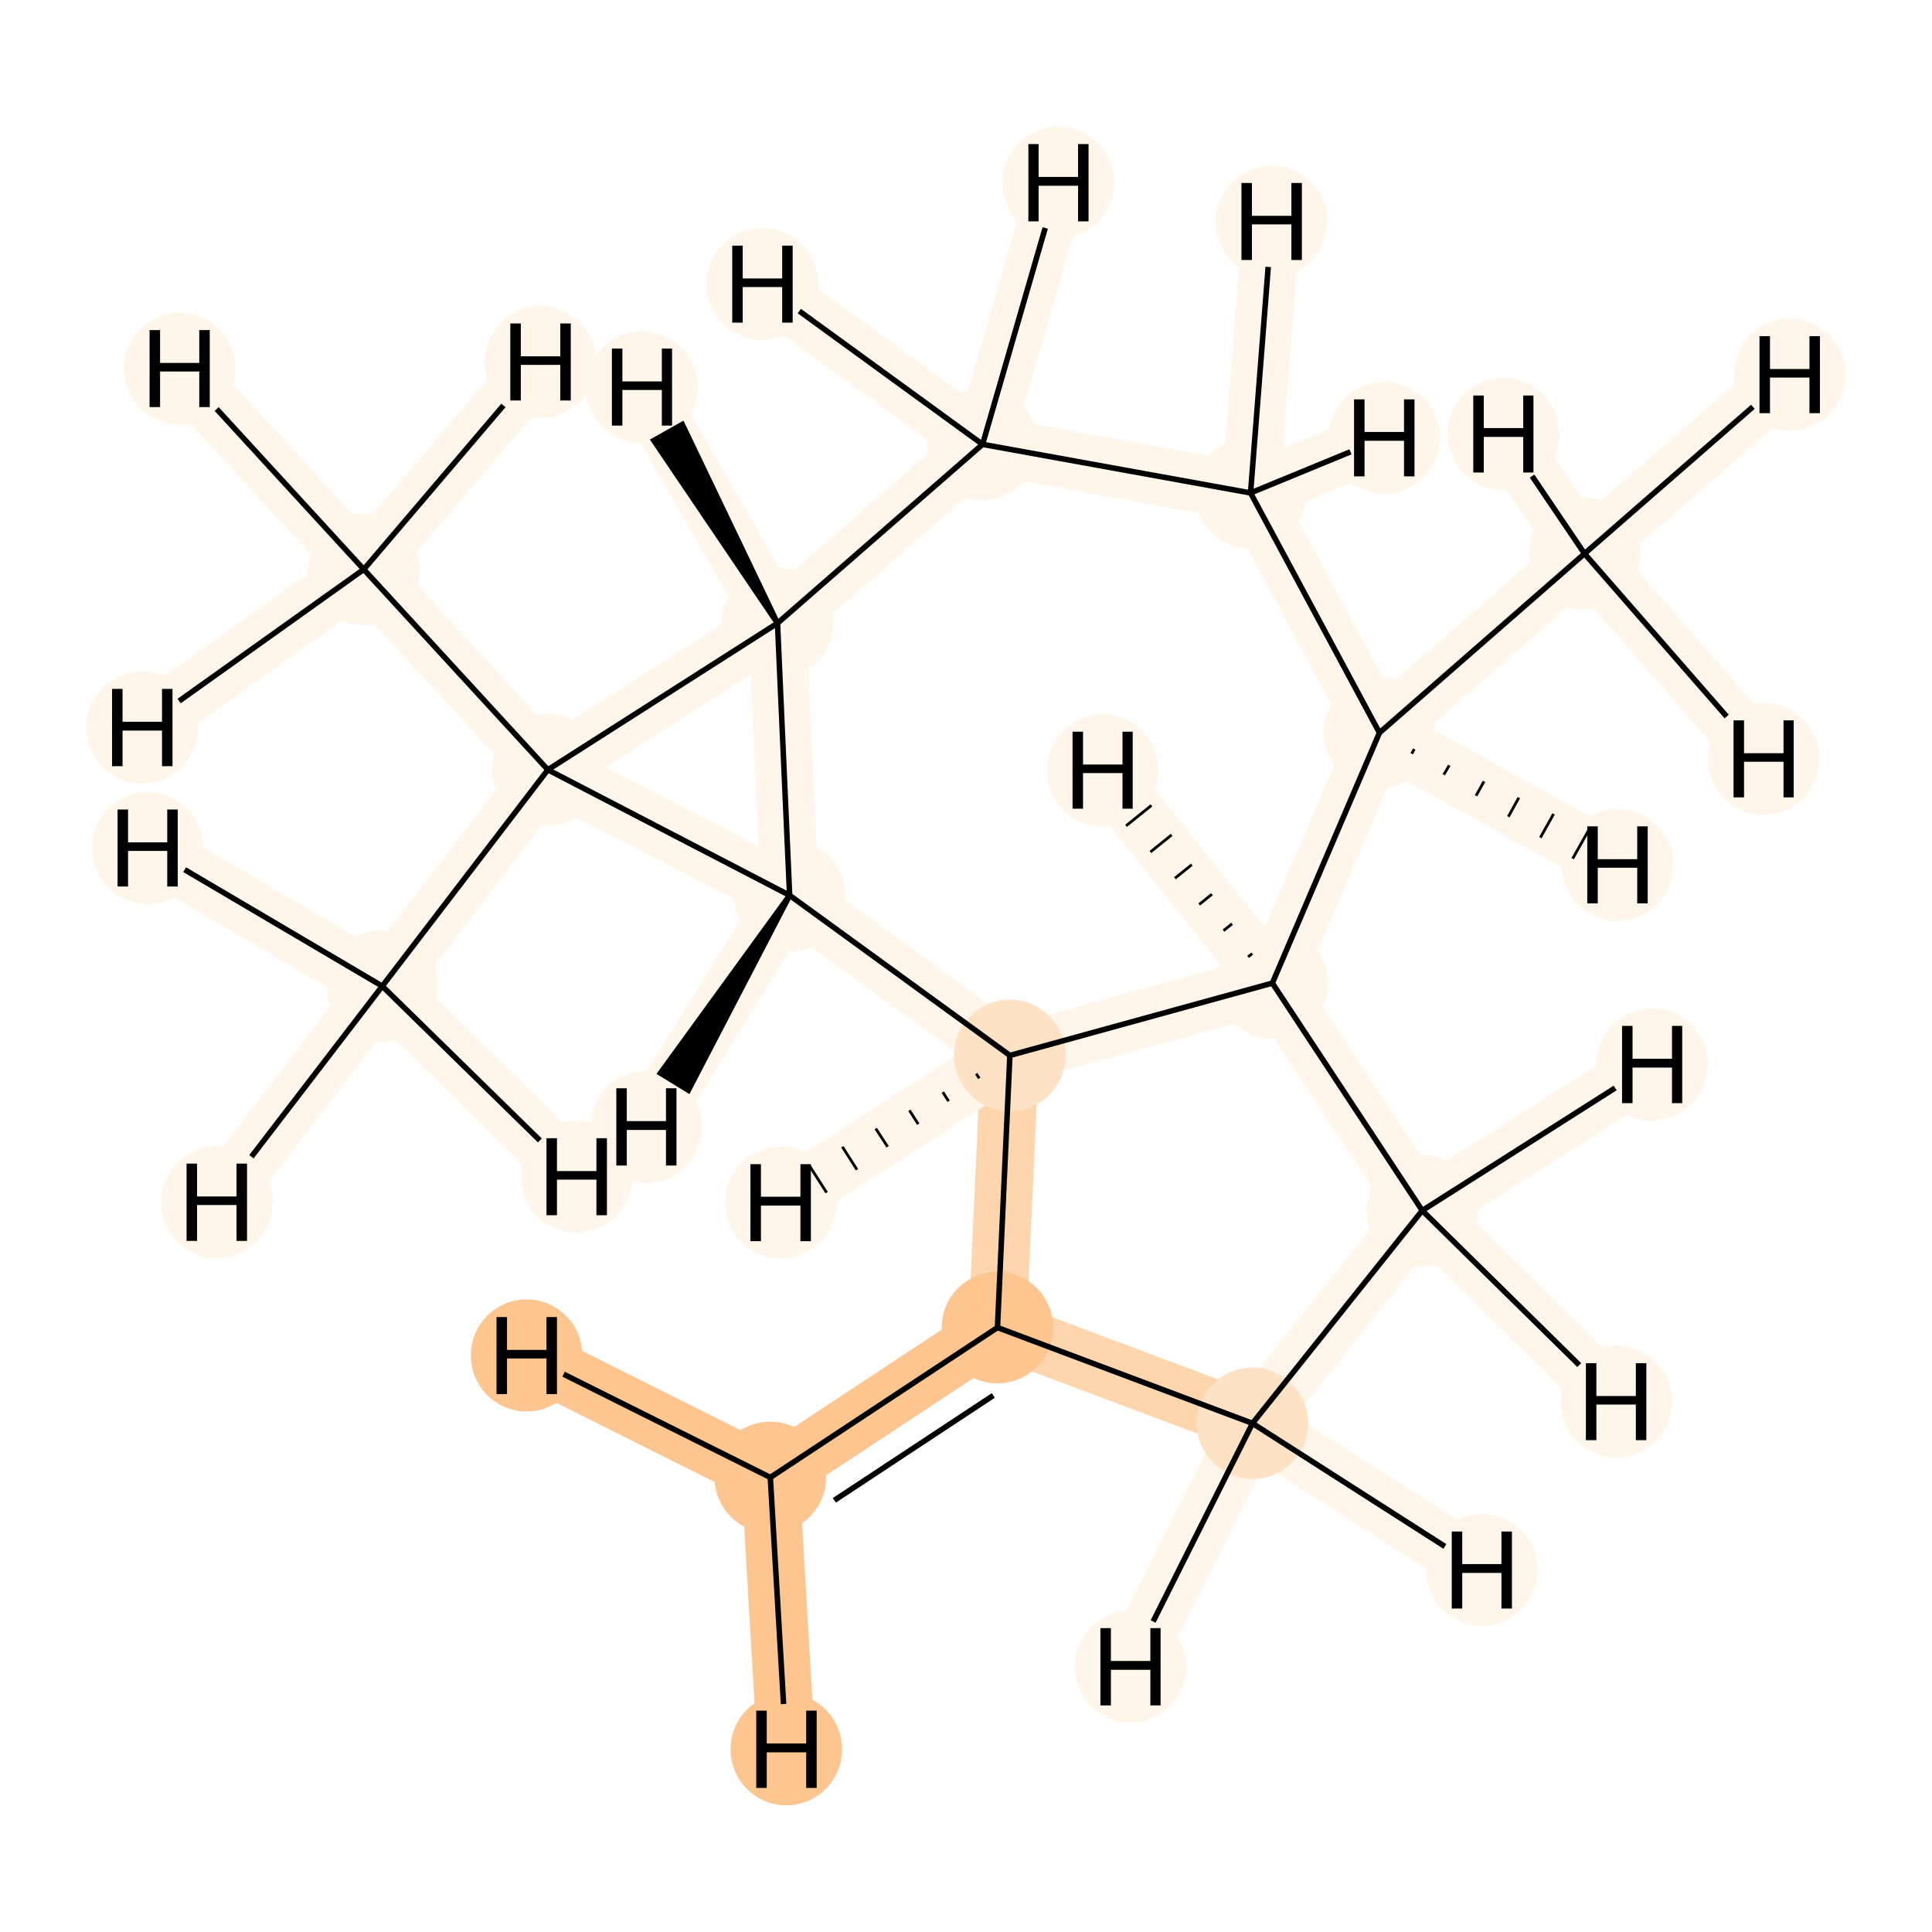 <?xml version='1.0' encoding='iso-8859-1'?>
<svg version='1.1' baseProfile='full'
              xmlns='http://www.w3.org/2000/svg'
                      xmlns:rdkit='http://www.rdkit.org/xml'
                      xmlns:xlink='http://www.w3.org/1999/xlink'
                  xml:space='preserve'
width='700px' height='700px' viewBox='0 0 700 700'>
<!-- END OF HEADER -->
<rect style='opacity:1.0;fill:#FFFFFF;stroke:none' width='700.0' height='700.0' x='0.0' y='0.0'> </rect>
<path d='M 574.1,200.6 L 499.8,265.5' style='fill:none;fill-rule:evenodd;stroke:#FFF5EB;stroke-width:21.0px;stroke-linecap:butt;stroke-linejoin:miter;stroke-opacity:1' />
<path d='M 574.1,200.6 L 648.5,135.7' style='fill:none;fill-rule:evenodd;stroke:#FFF5EB;stroke-width:21.0px;stroke-linecap:butt;stroke-linejoin:miter;stroke-opacity:1' />
<path d='M 574.1,200.6 L 544.7,157.2' style='fill:none;fill-rule:evenodd;stroke:#FFF5EB;stroke-width:21.0px;stroke-linecap:butt;stroke-linejoin:miter;stroke-opacity:1' />
<path d='M 574.1,200.6 L 639.0,275.0' style='fill:none;fill-rule:evenodd;stroke:#FFF5EB;stroke-width:21.0px;stroke-linecap:butt;stroke-linejoin:miter;stroke-opacity:1' />
<path d='M 499.8,265.5 L 453.1,178.6' style='fill:none;fill-rule:evenodd;stroke:#FFF5EB;stroke-width:21.0px;stroke-linecap:butt;stroke-linejoin:miter;stroke-opacity:1' />
<path d='M 499.8,265.5 L 461.0,356.2' style='fill:none;fill-rule:evenodd;stroke:#FFF5EB;stroke-width:21.0px;stroke-linecap:butt;stroke-linejoin:miter;stroke-opacity:1' />
<path d='M 499.8,265.5 L 586.1,313.4' style='fill:none;fill-rule:evenodd;stroke:#FFF5EB;stroke-width:21.0px;stroke-linecap:butt;stroke-linejoin:miter;stroke-opacity:1' />
<path d='M 453.1,178.6 L 356.0,161.0' style='fill:none;fill-rule:evenodd;stroke:#FFF5EB;stroke-width:21.0px;stroke-linecap:butt;stroke-linejoin:miter;stroke-opacity:1' />
<path d='M 453.1,178.6 L 460.7,80.3' style='fill:none;fill-rule:evenodd;stroke:#FFF5EB;stroke-width:21.0px;stroke-linecap:butt;stroke-linejoin:miter;stroke-opacity:1' />
<path d='M 453.1,178.6 L 501.6,158.6' style='fill:none;fill-rule:evenodd;stroke:#FFF5EB;stroke-width:21.0px;stroke-linecap:butt;stroke-linejoin:miter;stroke-opacity:1' />
<path d='M 356.0,161.0 L 281.7,225.8' style='fill:none;fill-rule:evenodd;stroke:#FFF5EB;stroke-width:21.0px;stroke-linecap:butt;stroke-linejoin:miter;stroke-opacity:1' />
<path d='M 356.0,161.0 L 276.2,102.9' style='fill:none;fill-rule:evenodd;stroke:#FFF5EB;stroke-width:21.0px;stroke-linecap:butt;stroke-linejoin:miter;stroke-opacity:1' />
<path d='M 356.0,161.0 L 383.5,66.2' style='fill:none;fill-rule:evenodd;stroke:#FFF5EB;stroke-width:21.0px;stroke-linecap:butt;stroke-linejoin:miter;stroke-opacity:1' />
<path d='M 281.7,225.8 L 286.1,324.4' style='fill:none;fill-rule:evenodd;stroke:#FFF5EB;stroke-width:21.0px;stroke-linecap:butt;stroke-linejoin:miter;stroke-opacity:1' />
<path d='M 281.7,225.8 L 198.5,278.9' style='fill:none;fill-rule:evenodd;stroke:#FFF5EB;stroke-width:21.0px;stroke-linecap:butt;stroke-linejoin:miter;stroke-opacity:1' />
<path d='M 281.7,225.8 L 232.6,140.3' style='fill:none;fill-rule:evenodd;stroke:#FFF5EB;stroke-width:21.0px;stroke-linecap:butt;stroke-linejoin:miter;stroke-opacity:1' />
<path d='M 286.1,324.4 L 365.9,382.4' style='fill:none;fill-rule:evenodd;stroke:#FFF5EB;stroke-width:21.0px;stroke-linecap:butt;stroke-linejoin:miter;stroke-opacity:1' />
<path d='M 286.1,324.4 L 198.5,278.9' style='fill:none;fill-rule:evenodd;stroke:#FFF5EB;stroke-width:21.0px;stroke-linecap:butt;stroke-linejoin:miter;stroke-opacity:1' />
<path d='M 286.1,324.4 L 234.2,408.3' style='fill:none;fill-rule:evenodd;stroke:#FFF5EB;stroke-width:21.0px;stroke-linecap:butt;stroke-linejoin:miter;stroke-opacity:1' />
<path d='M 365.9,382.4 L 461.0,356.2' style='fill:none;fill-rule:evenodd;stroke:#FFF5EB;stroke-width:21.0px;stroke-linecap:butt;stroke-linejoin:miter;stroke-opacity:1' />
<path d='M 365.9,382.4 L 361.4,481.0' style='fill:none;fill-rule:evenodd;stroke:#FDD6AE;stroke-width:21.0px;stroke-linecap:butt;stroke-linejoin:miter;stroke-opacity:1' />
<path d='M 365.9,382.4 L 282.9,435.7' style='fill:none;fill-rule:evenodd;stroke:#FFF5EB;stroke-width:21.0px;stroke-linecap:butt;stroke-linejoin:miter;stroke-opacity:1' />
<path d='M 461.0,356.2 L 515.3,438.6' style='fill:none;fill-rule:evenodd;stroke:#FFF5EB;stroke-width:21.0px;stroke-linecap:butt;stroke-linejoin:miter;stroke-opacity:1' />
<path d='M 461.0,356.2 L 399.5,279.1' style='fill:none;fill-rule:evenodd;stroke:#FFF5EB;stroke-width:21.0px;stroke-linecap:butt;stroke-linejoin:miter;stroke-opacity:1' />
<path d='M 515.3,438.6 L 453.8,515.7' style='fill:none;fill-rule:evenodd;stroke:#FFF5EB;stroke-width:21.0px;stroke-linecap:butt;stroke-linejoin:miter;stroke-opacity:1' />
<path d='M 515.3,438.6 L 598.6,385.7' style='fill:none;fill-rule:evenodd;stroke:#FFF5EB;stroke-width:21.0px;stroke-linecap:butt;stroke-linejoin:miter;stroke-opacity:1' />
<path d='M 515.3,438.6 L 585.6,507.8' style='fill:none;fill-rule:evenodd;stroke:#FFF5EB;stroke-width:21.0px;stroke-linecap:butt;stroke-linejoin:miter;stroke-opacity:1' />
<path d='M 453.8,515.7 L 361.4,481.0' style='fill:none;fill-rule:evenodd;stroke:#FDD6AE;stroke-width:21.0px;stroke-linecap:butt;stroke-linejoin:miter;stroke-opacity:1' />
<path d='M 453.8,515.7 L 536.9,568.8' style='fill:none;fill-rule:evenodd;stroke:#FFF5EB;stroke-width:21.0px;stroke-linecap:butt;stroke-linejoin:miter;stroke-opacity:1' />
<path d='M 453.8,515.7 L 409.6,603.9' style='fill:none;fill-rule:evenodd;stroke:#FFF5EB;stroke-width:21.0px;stroke-linecap:butt;stroke-linejoin:miter;stroke-opacity:1' />
<path d='M 361.4,481.0 L 279.1,535.3' style='fill:none;fill-rule:evenodd;stroke:#FDC590;stroke-width:21.0px;stroke-linecap:butt;stroke-linejoin:miter;stroke-opacity:1' />
<path d='M 279.1,535.3 L 284.9,633.8' style='fill:none;fill-rule:evenodd;stroke:#FDC590;stroke-width:21.0px;stroke-linecap:butt;stroke-linejoin:miter;stroke-opacity:1' />
<path d='M 279.1,535.3 L 190.8,491.1' style='fill:none;fill-rule:evenodd;stroke:#FDC590;stroke-width:21.0px;stroke-linecap:butt;stroke-linejoin:miter;stroke-opacity:1' />
<path d='M 198.5,278.9 L 138.5,357.3' style='fill:none;fill-rule:evenodd;stroke:#FFF5EB;stroke-width:21.0px;stroke-linecap:butt;stroke-linejoin:miter;stroke-opacity:1' />
<path d='M 198.5,278.9 L 131.8,206.3' style='fill:none;fill-rule:evenodd;stroke:#FFF5EB;stroke-width:21.0px;stroke-linecap:butt;stroke-linejoin:miter;stroke-opacity:1' />
<path d='M 138.5,357.3 L 78.6,435.6' style='fill:none;fill-rule:evenodd;stroke:#FFF5EB;stroke-width:21.0px;stroke-linecap:butt;stroke-linejoin:miter;stroke-opacity:1' />
<path d='M 138.5,357.3 L 53.5,307.3' style='fill:none;fill-rule:evenodd;stroke:#FFF5EB;stroke-width:21.0px;stroke-linecap:butt;stroke-linejoin:miter;stroke-opacity:1' />
<path d='M 138.5,357.3 L 209.0,426.3' style='fill:none;fill-rule:evenodd;stroke:#FFF5EB;stroke-width:21.0px;stroke-linecap:butt;stroke-linejoin:miter;stroke-opacity:1' />
<path d='M 131.8,206.3 L 65.1,133.6' style='fill:none;fill-rule:evenodd;stroke:#FFF5EB;stroke-width:21.0px;stroke-linecap:butt;stroke-linejoin:miter;stroke-opacity:1' />
<path d='M 131.8,206.3 L 51.5,263.6' style='fill:none;fill-rule:evenodd;stroke:#FFF5EB;stroke-width:21.0px;stroke-linecap:butt;stroke-linejoin:miter;stroke-opacity:1' />
<path d='M 131.8,206.3 L 195.8,131.2' style='fill:none;fill-rule:evenodd;stroke:#FFF5EB;stroke-width:21.0px;stroke-linecap:butt;stroke-linejoin:miter;stroke-opacity:1' />
<ellipse cx='574.1' cy='200.6' rx='19.7' ry='19.7'  style='fill:#FFF5EB;fill-rule:evenodd;stroke:#FFF5EB;stroke-width:1.0px;stroke-linecap:butt;stroke-linejoin:miter;stroke-opacity:1' />
<ellipse cx='499.8' cy='265.5' rx='19.7' ry='19.7'  style='fill:#FFF5EB;fill-rule:evenodd;stroke:#FFF5EB;stroke-width:1.0px;stroke-linecap:butt;stroke-linejoin:miter;stroke-opacity:1' />
<ellipse cx='453.1' cy='178.6' rx='19.7' ry='19.7'  style='fill:#FFF5EB;fill-rule:evenodd;stroke:#FFF5EB;stroke-width:1.0px;stroke-linecap:butt;stroke-linejoin:miter;stroke-opacity:1' />
<ellipse cx='356.0' cy='161.0' rx='19.7' ry='19.7'  style='fill:#FFF5EB;fill-rule:evenodd;stroke:#FFF5EB;stroke-width:1.0px;stroke-linecap:butt;stroke-linejoin:miter;stroke-opacity:1' />
<ellipse cx='281.7' cy='225.8' rx='19.7' ry='19.7'  style='fill:#FFF5EB;fill-rule:evenodd;stroke:#FFF5EB;stroke-width:1.0px;stroke-linecap:butt;stroke-linejoin:miter;stroke-opacity:1' />
<ellipse cx='286.1' cy='324.4' rx='19.7' ry='19.7'  style='fill:#FFF5EB;fill-rule:evenodd;stroke:#FFF5EB;stroke-width:1.0px;stroke-linecap:butt;stroke-linejoin:miter;stroke-opacity:1' />
<ellipse cx='365.9' cy='382.4' rx='19.7' ry='19.7'  style='fill:#FDE2C6;fill-rule:evenodd;stroke:#FDE2C6;stroke-width:1.0px;stroke-linecap:butt;stroke-linejoin:miter;stroke-opacity:1' />
<ellipse cx='461.0' cy='356.2' rx='19.7' ry='19.7'  style='fill:#FFF5EB;fill-rule:evenodd;stroke:#FFF5EB;stroke-width:1.0px;stroke-linecap:butt;stroke-linejoin:miter;stroke-opacity:1' />
<ellipse cx='515.3' cy='438.6' rx='19.7' ry='19.7'  style='fill:#FFF5EB;fill-rule:evenodd;stroke:#FFF5EB;stroke-width:1.0px;stroke-linecap:butt;stroke-linejoin:miter;stroke-opacity:1' />
<ellipse cx='453.8' cy='515.7' rx='19.7' ry='19.7'  style='fill:#FDE2C6;fill-rule:evenodd;stroke:#FDE2C6;stroke-width:1.0px;stroke-linecap:butt;stroke-linejoin:miter;stroke-opacity:1' />
<ellipse cx='361.4' cy='481.0' rx='19.7' ry='19.7'  style='fill:#FDC590;fill-rule:evenodd;stroke:#FDC590;stroke-width:1.0px;stroke-linecap:butt;stroke-linejoin:miter;stroke-opacity:1' />
<ellipse cx='279.1' cy='535.3' rx='19.7' ry='19.7'  style='fill:#FDC590;fill-rule:evenodd;stroke:#FDC590;stroke-width:1.0px;stroke-linecap:butt;stroke-linejoin:miter;stroke-opacity:1' />
<ellipse cx='198.5' cy='278.9' rx='19.7' ry='19.7'  style='fill:#FFF5EB;fill-rule:evenodd;stroke:#FFF5EB;stroke-width:1.0px;stroke-linecap:butt;stroke-linejoin:miter;stroke-opacity:1' />
<ellipse cx='138.5' cy='357.3' rx='19.7' ry='19.7'  style='fill:#FFF5EB;fill-rule:evenodd;stroke:#FFF5EB;stroke-width:1.0px;stroke-linecap:butt;stroke-linejoin:miter;stroke-opacity:1' />
<ellipse cx='131.8' cy='206.3' rx='19.7' ry='19.7'  style='fill:#FFF5EB;fill-rule:evenodd;stroke:#FFF5EB;stroke-width:1.0px;stroke-linecap:butt;stroke-linejoin:miter;stroke-opacity:1' />
<ellipse cx='648.5' cy='135.7' rx='19.7' ry='19.8'  style='fill:#FFF5EB;fill-rule:evenodd;stroke:#FFF5EB;stroke-width:1.0px;stroke-linecap:butt;stroke-linejoin:miter;stroke-opacity:1' />
<ellipse cx='544.7' cy='157.2' rx='19.7' ry='19.8'  style='fill:#FFF5EB;fill-rule:evenodd;stroke:#FFF5EB;stroke-width:1.0px;stroke-linecap:butt;stroke-linejoin:miter;stroke-opacity:1' />
<ellipse cx='639.0' cy='275.0' rx='19.7' ry='19.8'  style='fill:#FFF5EB;fill-rule:evenodd;stroke:#FFF5EB;stroke-width:1.0px;stroke-linecap:butt;stroke-linejoin:miter;stroke-opacity:1' />
<ellipse cx='586.1' cy='313.4' rx='19.7' ry='19.8'  style='fill:#FFF5EB;fill-rule:evenodd;stroke:#FFF5EB;stroke-width:1.0px;stroke-linecap:butt;stroke-linejoin:miter;stroke-opacity:1' />
<ellipse cx='460.7' cy='80.3' rx='19.7' ry='19.8'  style='fill:#FFF5EB;fill-rule:evenodd;stroke:#FFF5EB;stroke-width:1.0px;stroke-linecap:butt;stroke-linejoin:miter;stroke-opacity:1' />
<ellipse cx='501.6' cy='158.6' rx='19.7' ry='19.8'  style='fill:#FFF5EB;fill-rule:evenodd;stroke:#FFF5EB;stroke-width:1.0px;stroke-linecap:butt;stroke-linejoin:miter;stroke-opacity:1' />
<ellipse cx='276.2' cy='102.9' rx='19.7' ry='19.8'  style='fill:#FFF5EB;fill-rule:evenodd;stroke:#FFF5EB;stroke-width:1.0px;stroke-linecap:butt;stroke-linejoin:miter;stroke-opacity:1' />
<ellipse cx='383.5' cy='66.2' rx='19.7' ry='19.8'  style='fill:#FFF5EB;fill-rule:evenodd;stroke:#FFF5EB;stroke-width:1.0px;stroke-linecap:butt;stroke-linejoin:miter;stroke-opacity:1' />
<ellipse cx='232.6' cy='140.3' rx='19.7' ry='19.8'  style='fill:#FFF5EB;fill-rule:evenodd;stroke:#FFF5EB;stroke-width:1.0px;stroke-linecap:butt;stroke-linejoin:miter;stroke-opacity:1' />
<ellipse cx='234.2' cy='408.3' rx='19.7' ry='19.8'  style='fill:#FFF5EB;fill-rule:evenodd;stroke:#FFF5EB;stroke-width:1.0px;stroke-linecap:butt;stroke-linejoin:miter;stroke-opacity:1' />
<ellipse cx='282.9' cy='435.7' rx='19.7' ry='19.8'  style='fill:#FFF5EB;fill-rule:evenodd;stroke:#FFF5EB;stroke-width:1.0px;stroke-linecap:butt;stroke-linejoin:miter;stroke-opacity:1' />
<ellipse cx='399.5' cy='279.1' rx='19.7' ry='19.8'  style='fill:#FFF5EB;fill-rule:evenodd;stroke:#FFF5EB;stroke-width:1.0px;stroke-linecap:butt;stroke-linejoin:miter;stroke-opacity:1' />
<ellipse cx='598.6' cy='385.7' rx='19.7' ry='19.8'  style='fill:#FFF5EB;fill-rule:evenodd;stroke:#FFF5EB;stroke-width:1.0px;stroke-linecap:butt;stroke-linejoin:miter;stroke-opacity:1' />
<ellipse cx='585.6' cy='507.8' rx='19.7' ry='19.8'  style='fill:#FFF5EB;fill-rule:evenodd;stroke:#FFF5EB;stroke-width:1.0px;stroke-linecap:butt;stroke-linejoin:miter;stroke-opacity:1' />
<ellipse cx='536.9' cy='568.8' rx='19.7' ry='19.8'  style='fill:#FFF5EB;fill-rule:evenodd;stroke:#FFF5EB;stroke-width:1.0px;stroke-linecap:butt;stroke-linejoin:miter;stroke-opacity:1' />
<ellipse cx='409.6' cy='603.9' rx='19.7' ry='19.8'  style='fill:#FFF5EB;fill-rule:evenodd;stroke:#FFF5EB;stroke-width:1.0px;stroke-linecap:butt;stroke-linejoin:miter;stroke-opacity:1' />
<ellipse cx='284.9' cy='633.8' rx='19.7' ry='19.8'  style='fill:#FDC590;fill-rule:evenodd;stroke:#FDC590;stroke-width:1.0px;stroke-linecap:butt;stroke-linejoin:miter;stroke-opacity:1' />
<ellipse cx='190.8' cy='491.1' rx='19.7' ry='19.8'  style='fill:#FDC590;fill-rule:evenodd;stroke:#FDC590;stroke-width:1.0px;stroke-linecap:butt;stroke-linejoin:miter;stroke-opacity:1' />
<ellipse cx='78.6' cy='435.6' rx='19.7' ry='19.8'  style='fill:#FFF5EB;fill-rule:evenodd;stroke:#FFF5EB;stroke-width:1.0px;stroke-linecap:butt;stroke-linejoin:miter;stroke-opacity:1' />
<ellipse cx='53.5' cy='307.3' rx='19.7' ry='19.8'  style='fill:#FFF5EB;fill-rule:evenodd;stroke:#FFF5EB;stroke-width:1.0px;stroke-linecap:butt;stroke-linejoin:miter;stroke-opacity:1' />
<ellipse cx='209.0' cy='426.3' rx='19.7' ry='19.8'  style='fill:#FFF5EB;fill-rule:evenodd;stroke:#FFF5EB;stroke-width:1.0px;stroke-linecap:butt;stroke-linejoin:miter;stroke-opacity:1' />
<ellipse cx='65.1' cy='133.6' rx='19.7' ry='19.8'  style='fill:#FFF5EB;fill-rule:evenodd;stroke:#FFF5EB;stroke-width:1.0px;stroke-linecap:butt;stroke-linejoin:miter;stroke-opacity:1' />
<ellipse cx='51.5' cy='263.6' rx='19.7' ry='19.8'  style='fill:#FFF5EB;fill-rule:evenodd;stroke:#FFF5EB;stroke-width:1.0px;stroke-linecap:butt;stroke-linejoin:miter;stroke-opacity:1' />
<ellipse cx='195.8' cy='131.2' rx='19.7' ry='19.8'  style='fill:#FFF5EB;fill-rule:evenodd;stroke:#FFF5EB;stroke-width:1.0px;stroke-linecap:butt;stroke-linejoin:miter;stroke-opacity:1' />
<path class='bond-0 atom-0 atom-1' d='M 574.1,200.6 L 499.8,265.5' style='fill:none;fill-rule:evenodd;stroke:#000000;stroke-width:2.0px;stroke-linecap:butt;stroke-linejoin:miter;stroke-opacity:1' />
<path class='bond-17 atom-0 atom-15' d='M 574.1,200.6 L 635.1,147.4' style='fill:none;fill-rule:evenodd;stroke:#000000;stroke-width:2.0px;stroke-linecap:butt;stroke-linejoin:miter;stroke-opacity:1' />
<path class='bond-18 atom-0 atom-16' d='M 574.1,200.6 L 555.1,172.5' style='fill:none;fill-rule:evenodd;stroke:#000000;stroke-width:2.0px;stroke-linecap:butt;stroke-linejoin:miter;stroke-opacity:1' />
<path class='bond-19 atom-0 atom-17' d='M 574.1,200.6 L 625.6,259.6' style='fill:none;fill-rule:evenodd;stroke:#000000;stroke-width:2.0px;stroke-linecap:butt;stroke-linejoin:miter;stroke-opacity:1' />
<path class='bond-1 atom-1 atom-2' d='M 499.8,265.5 L 453.1,178.6' style='fill:none;fill-rule:evenodd;stroke:#000000;stroke-width:2.0px;stroke-linecap:butt;stroke-linejoin:miter;stroke-opacity:1' />
<path class='bond-14 atom-7 atom-1' d='M 461.0,356.2 L 499.8,265.5' style='fill:none;fill-rule:evenodd;stroke:#000000;stroke-width:2.0px;stroke-linecap:butt;stroke-linejoin:miter;stroke-opacity:1' />
<path class='bond-20 atom-1 atom-18' d='M 511.5,273.1 L 512.4,271.4' style='fill:none;fill-rule:evenodd;stroke:#000000;stroke-width:1.0px;stroke-linecap:butt;stroke-linejoin:miter;stroke-opacity:1' />
<path class='bond-20 atom-1 atom-18' d='M 523.1,280.7 L 525.1,277.3' style='fill:none;fill-rule:evenodd;stroke:#000000;stroke-width:1.0px;stroke-linecap:butt;stroke-linejoin:miter;stroke-opacity:1' />
<path class='bond-20 atom-1 atom-18' d='M 534.8,288.3 L 537.7,283.1' style='fill:none;fill-rule:evenodd;stroke:#000000;stroke-width:1.0px;stroke-linecap:butt;stroke-linejoin:miter;stroke-opacity:1' />
<path class='bond-20 atom-1 atom-18' d='M 546.5,295.9 L 550.3,289.0' style='fill:none;fill-rule:evenodd;stroke:#000000;stroke-width:1.0px;stroke-linecap:butt;stroke-linejoin:miter;stroke-opacity:1' />
<path class='bond-20 atom-1 atom-18' d='M 558.1,303.5 L 562.9,294.9' style='fill:none;fill-rule:evenodd;stroke:#000000;stroke-width:1.0px;stroke-linecap:butt;stroke-linejoin:miter;stroke-opacity:1' />
<path class='bond-20 atom-1 atom-18' d='M 569.8,311.1 L 575.6,300.8' style='fill:none;fill-rule:evenodd;stroke:#000000;stroke-width:1.0px;stroke-linecap:butt;stroke-linejoin:miter;stroke-opacity:1' />
<path class='bond-2 atom-2 atom-3' d='M 453.1,178.6 L 356.0,161.0' style='fill:none;fill-rule:evenodd;stroke:#000000;stroke-width:2.0px;stroke-linecap:butt;stroke-linejoin:miter;stroke-opacity:1' />
<path class='bond-21 atom-2 atom-19' d='M 453.1,178.6 L 459.5,96.7' style='fill:none;fill-rule:evenodd;stroke:#000000;stroke-width:2.0px;stroke-linecap:butt;stroke-linejoin:miter;stroke-opacity:1' />
<path class='bond-22 atom-2 atom-20' d='M 453.1,178.6 L 489.3,163.7' style='fill:none;fill-rule:evenodd;stroke:#000000;stroke-width:2.0px;stroke-linecap:butt;stroke-linejoin:miter;stroke-opacity:1' />
<path class='bond-3 atom-3 atom-4' d='M 356.0,161.0 L 281.7,225.8' style='fill:none;fill-rule:evenodd;stroke:#000000;stroke-width:2.0px;stroke-linecap:butt;stroke-linejoin:miter;stroke-opacity:1' />
<path class='bond-23 atom-3 atom-21' d='M 356.0,161.0 L 289.6,112.7' style='fill:none;fill-rule:evenodd;stroke:#000000;stroke-width:2.0px;stroke-linecap:butt;stroke-linejoin:miter;stroke-opacity:1' />
<path class='bond-24 atom-3 atom-22' d='M 356.0,161.0 L 378.7,82.6' style='fill:none;fill-rule:evenodd;stroke:#000000;stroke-width:2.0px;stroke-linecap:butt;stroke-linejoin:miter;stroke-opacity:1' />
<path class='bond-4 atom-4 atom-5' d='M 281.7,225.8 L 286.1,324.4' style='fill:none;fill-rule:evenodd;stroke:#000000;stroke-width:2.0px;stroke-linecap:butt;stroke-linejoin:miter;stroke-opacity:1' />
<path class='bond-15 atom-12 atom-4' d='M 198.5,278.9 L 281.7,225.8' style='fill:none;fill-rule:evenodd;stroke:#000000;stroke-width:2.0px;stroke-linecap:butt;stroke-linejoin:miter;stroke-opacity:1' />
<path class='bond-25 atom-4 atom-23' d='M 281.7,225.8 L 247.2,153.8 L 236.9,159.6 Z' style='fill:#000000;fill-rule:evenodd;fill-opacity:1;stroke:#000000;stroke-width:2.0px;stroke-linecap:butt;stroke-linejoin:miter;stroke-opacity:1;' />
<path class='bond-5 atom-5 atom-6' d='M 286.1,324.4 L 365.9,382.4' style='fill:none;fill-rule:evenodd;stroke:#000000;stroke-width:2.0px;stroke-linecap:butt;stroke-linejoin:miter;stroke-opacity:1' />
<path class='bond-11 atom-5 atom-12' d='M 286.1,324.4 L 198.5,278.9' style='fill:none;fill-rule:evenodd;stroke:#000000;stroke-width:2.0px;stroke-linecap:butt;stroke-linejoin:miter;stroke-opacity:1' />
<path class='bond-26 atom-5 atom-24' d='M 286.1,324.4 L 239.3,388.8 L 249.4,395.0 Z' style='fill:#000000;fill-rule:evenodd;fill-opacity:1;stroke:#000000;stroke-width:2.0px;stroke-linecap:butt;stroke-linejoin:miter;stroke-opacity:1;' />
<path class='bond-6 atom-6 atom-7' d='M 365.9,382.4 L 461.0,356.2' style='fill:none;fill-rule:evenodd;stroke:#000000;stroke-width:2.0px;stroke-linecap:butt;stroke-linejoin:miter;stroke-opacity:1' />
<path class='bond-16 atom-10 atom-6' d='M 361.4,481.0 L 365.9,382.4' style='fill:none;fill-rule:evenodd;stroke:#000000;stroke-width:2.0px;stroke-linecap:butt;stroke-linejoin:miter;stroke-opacity:1' />
<path class='bond-27 atom-6 atom-25' d='M 353.7,389.0 L 354.8,390.7' style='fill:none;fill-rule:evenodd;stroke:#000000;stroke-width:1.0px;stroke-linecap:butt;stroke-linejoin:miter;stroke-opacity:1' />
<path class='bond-27 atom-6 atom-25' d='M 341.6,395.7 L 343.7,399.0' style='fill:none;fill-rule:evenodd;stroke:#000000;stroke-width:1.0px;stroke-linecap:butt;stroke-linejoin:miter;stroke-opacity:1' />
<path class='bond-27 atom-6 atom-25' d='M 329.5,402.3 L 332.7,407.3' style='fill:none;fill-rule:evenodd;stroke:#000000;stroke-width:1.0px;stroke-linecap:butt;stroke-linejoin:miter;stroke-opacity:1' />
<path class='bond-27 atom-6 atom-25' d='M 317.3,408.9 L 321.6,415.5' style='fill:none;fill-rule:evenodd;stroke:#000000;stroke-width:1.0px;stroke-linecap:butt;stroke-linejoin:miter;stroke-opacity:1' />
<path class='bond-27 atom-6 atom-25' d='M 305.2,415.5 L 310.5,423.8' style='fill:none;fill-rule:evenodd;stroke:#000000;stroke-width:1.0px;stroke-linecap:butt;stroke-linejoin:miter;stroke-opacity:1' />
<path class='bond-27 atom-6 atom-25' d='M 293.1,422.1 L 299.5,432.1' style='fill:none;fill-rule:evenodd;stroke:#000000;stroke-width:1.0px;stroke-linecap:butt;stroke-linejoin:miter;stroke-opacity:1' />
<path class='bond-7 atom-7 atom-8' d='M 461.0,356.2 L 515.3,438.6' style='fill:none;fill-rule:evenodd;stroke:#000000;stroke-width:2.0px;stroke-linecap:butt;stroke-linejoin:miter;stroke-opacity:1' />
<path class='bond-28 atom-7 atom-26' d='M 453.7,345.5 L 452.2,346.7' style='fill:none;fill-rule:evenodd;stroke:#000000;stroke-width:1.0px;stroke-linecap:butt;stroke-linejoin:miter;stroke-opacity:1' />
<path class='bond-28 atom-7 atom-26' d='M 446.4,334.7 L 443.3,337.2' style='fill:none;fill-rule:evenodd;stroke:#000000;stroke-width:1.0px;stroke-linecap:butt;stroke-linejoin:miter;stroke-opacity:1' />
<path class='bond-28 atom-7 atom-26' d='M 439.1,324.0 L 434.5,327.7' style='fill:none;fill-rule:evenodd;stroke:#000000;stroke-width:1.0px;stroke-linecap:butt;stroke-linejoin:miter;stroke-opacity:1' />
<path class='bond-28 atom-7 atom-26' d='M 431.8,313.3 L 425.7,318.2' style='fill:none;fill-rule:evenodd;stroke:#000000;stroke-width:1.0px;stroke-linecap:butt;stroke-linejoin:miter;stroke-opacity:1' />
<path class='bond-28 atom-7 atom-26' d='M 424.5,302.5 L 416.8,308.7' style='fill:none;fill-rule:evenodd;stroke:#000000;stroke-width:1.0px;stroke-linecap:butt;stroke-linejoin:miter;stroke-opacity:1' />
<path class='bond-28 atom-7 atom-26' d='M 417.2,291.8 L 408.0,299.2' style='fill:none;fill-rule:evenodd;stroke:#000000;stroke-width:1.0px;stroke-linecap:butt;stroke-linejoin:miter;stroke-opacity:1' />
<path class='bond-8 atom-8 atom-9' d='M 515.3,438.6 L 453.8,515.7' style='fill:none;fill-rule:evenodd;stroke:#000000;stroke-width:2.0px;stroke-linecap:butt;stroke-linejoin:miter;stroke-opacity:1' />
<path class='bond-29 atom-8 atom-27' d='M 515.3,438.6 L 585.2,394.2' style='fill:none;fill-rule:evenodd;stroke:#000000;stroke-width:2.0px;stroke-linecap:butt;stroke-linejoin:miter;stroke-opacity:1' />
<path class='bond-30 atom-8 atom-28' d='M 515.3,438.6 L 572.2,494.6' style='fill:none;fill-rule:evenodd;stroke:#000000;stroke-width:2.0px;stroke-linecap:butt;stroke-linejoin:miter;stroke-opacity:1' />
<path class='bond-9 atom-9 atom-10' d='M 453.8,515.7 L 361.4,481.0' style='fill:none;fill-rule:evenodd;stroke:#000000;stroke-width:2.0px;stroke-linecap:butt;stroke-linejoin:miter;stroke-opacity:1' />
<path class='bond-31 atom-9 atom-29' d='M 453.8,515.7 L 523.5,560.3' style='fill:none;fill-rule:evenodd;stroke:#000000;stroke-width:2.0px;stroke-linecap:butt;stroke-linejoin:miter;stroke-opacity:1' />
<path class='bond-32 atom-9 atom-30' d='M 453.8,515.7 L 417.8,587.5' style='fill:none;fill-rule:evenodd;stroke:#000000;stroke-width:2.0px;stroke-linecap:butt;stroke-linejoin:miter;stroke-opacity:1' />
<path class='bond-10 atom-10 atom-11' d='M 361.4,481.0 L 279.1,535.3' style='fill:none;fill-rule:evenodd;stroke:#000000;stroke-width:2.0px;stroke-linecap:butt;stroke-linejoin:miter;stroke-opacity:1' />
<path class='bond-10 atom-10 atom-11' d='M 359.9,505.6 L 302.3,543.6' style='fill:none;fill-rule:evenodd;stroke:#000000;stroke-width:2.0px;stroke-linecap:butt;stroke-linejoin:miter;stroke-opacity:1' />
<path class='bond-33 atom-11 atom-31' d='M 279.1,535.3 L 283.9,617.4' style='fill:none;fill-rule:evenodd;stroke:#000000;stroke-width:2.0px;stroke-linecap:butt;stroke-linejoin:miter;stroke-opacity:1' />
<path class='bond-34 atom-11 atom-32' d='M 279.1,535.3 L 204.2,497.9' style='fill:none;fill-rule:evenodd;stroke:#000000;stroke-width:2.0px;stroke-linecap:butt;stroke-linejoin:miter;stroke-opacity:1' />
<path class='bond-12 atom-12 atom-13' d='M 198.5,278.9 L 138.5,357.3' style='fill:none;fill-rule:evenodd;stroke:#000000;stroke-width:2.0px;stroke-linecap:butt;stroke-linejoin:miter;stroke-opacity:1' />
<path class='bond-13 atom-12 atom-14' d='M 198.5,278.9 L 131.8,206.3' style='fill:none;fill-rule:evenodd;stroke:#000000;stroke-width:2.0px;stroke-linecap:butt;stroke-linejoin:miter;stroke-opacity:1' />
<path class='bond-35 atom-13 atom-33' d='M 138.5,357.3 L 91.1,419.1' style='fill:none;fill-rule:evenodd;stroke:#000000;stroke-width:2.0px;stroke-linecap:butt;stroke-linejoin:miter;stroke-opacity:1' />
<path class='bond-36 atom-13 atom-34' d='M 138.5,357.3 L 66.9,315.1' style='fill:none;fill-rule:evenodd;stroke:#000000;stroke-width:2.0px;stroke-linecap:butt;stroke-linejoin:miter;stroke-opacity:1' />
<path class='bond-37 atom-13 atom-35' d='M 138.5,357.3 L 195.6,413.2' style='fill:none;fill-rule:evenodd;stroke:#000000;stroke-width:2.0px;stroke-linecap:butt;stroke-linejoin:miter;stroke-opacity:1' />
<path class='bond-38 atom-14 atom-36' d='M 131.8,206.3 L 78.5,148.2' style='fill:none;fill-rule:evenodd;stroke:#000000;stroke-width:2.0px;stroke-linecap:butt;stroke-linejoin:miter;stroke-opacity:1' />
<path class='bond-39 atom-14 atom-37' d='M 131.8,206.3 L 64.9,254.0' style='fill:none;fill-rule:evenodd;stroke:#000000;stroke-width:2.0px;stroke-linecap:butt;stroke-linejoin:miter;stroke-opacity:1' />
<path class='bond-40 atom-14 atom-38' d='M 131.8,206.3 L 182.4,146.9' style='fill:none;fill-rule:evenodd;stroke:#000000;stroke-width:2.0px;stroke-linecap:butt;stroke-linejoin:miter;stroke-opacity:1' />
<path  class='atom-15' d='M 637.5 121.8
L 641.3 121.8
L 641.3 133.7
L 655.6 133.7
L 655.6 121.8
L 659.4 121.8
L 659.4 149.7
L 655.6 149.7
L 655.6 136.8
L 641.3 136.8
L 641.3 149.7
L 637.5 149.7
L 637.5 121.8
' fill='#000000'/>
<path  class='atom-16' d='M 533.8 143.3
L 537.6 143.3
L 537.6 155.1
L 551.9 155.1
L 551.9 143.3
L 555.6 143.3
L 555.6 171.2
L 551.9 171.2
L 551.9 158.3
L 537.6 158.3
L 537.6 171.2
L 533.8 171.2
L 533.8 143.3
' fill='#000000'/>
<path  class='atom-17' d='M 628.1 261.0
L 631.9 261.0
L 631.9 272.9
L 646.2 272.9
L 646.2 261.0
L 649.9 261.0
L 649.9 288.9
L 646.2 288.9
L 646.2 276.0
L 631.9 276.0
L 631.9 288.9
L 628.1 288.9
L 628.1 261.0
' fill='#000000'/>
<path  class='atom-18' d='M 575.1 299.4
L 578.9 299.4
L 578.9 311.3
L 593.2 311.3
L 593.2 299.4
L 597.0 299.4
L 597.0 327.3
L 593.2 327.3
L 593.2 314.4
L 578.9 314.4
L 578.9 327.3
L 575.1 327.3
L 575.1 299.4
' fill='#000000'/>
<path  class='atom-19' d='M 449.8 66.3
L 453.6 66.3
L 453.6 78.2
L 467.9 78.2
L 467.9 66.3
L 471.7 66.3
L 471.7 94.2
L 467.9 94.2
L 467.9 81.3
L 453.6 81.3
L 453.6 94.2
L 449.8 94.2
L 449.8 66.3
' fill='#000000'/>
<path  class='atom-20' d='M 490.6 144.7
L 494.4 144.7
L 494.4 156.5
L 508.7 156.5
L 508.7 144.7
L 512.5 144.7
L 512.5 172.6
L 508.7 172.6
L 508.7 159.7
L 494.4 159.7
L 494.4 172.6
L 490.6 172.6
L 490.6 144.7
' fill='#000000'/>
<path  class='atom-21' d='M 265.3 89.0
L 269.1 89.0
L 269.1 100.9
L 283.4 100.9
L 283.4 89.0
L 287.2 89.0
L 287.2 116.9
L 283.4 116.9
L 283.4 104.0
L 269.1 104.0
L 269.1 116.9
L 265.3 116.9
L 265.3 89.0
' fill='#000000'/>
<path  class='atom-22' d='M 372.6 52.2
L 376.3 52.2
L 376.3 64.1
L 390.6 64.1
L 390.6 52.2
L 394.4 52.2
L 394.4 80.2
L 390.6 80.2
L 390.6 67.3
L 376.3 67.3
L 376.3 80.2
L 372.6 80.2
L 372.6 52.2
' fill='#000000'/>
<path  class='atom-23' d='M 221.7 126.3
L 225.5 126.3
L 225.5 138.2
L 239.8 138.2
L 239.8 126.3
L 243.5 126.3
L 243.5 154.2
L 239.8 154.2
L 239.8 141.3
L 225.5 141.3
L 225.5 154.2
L 221.7 154.2
L 221.7 126.3
' fill='#000000'/>
<path  class='atom-24' d='M 223.3 394.3
L 227.1 394.3
L 227.1 406.2
L 241.3 406.2
L 241.3 394.3
L 245.1 394.3
L 245.1 422.3
L 241.3 422.3
L 241.3 409.4
L 227.1 409.4
L 227.1 422.3
L 223.3 422.3
L 223.3 394.3
' fill='#000000'/>
<path  class='atom-25' d='M 271.9 421.8
L 275.7 421.8
L 275.7 433.6
L 290.0 433.6
L 290.0 421.8
L 293.8 421.8
L 293.8 449.7
L 290.0 449.7
L 290.0 436.8
L 275.7 436.8
L 275.7 449.7
L 271.9 449.7
L 271.9 421.8
' fill='#000000'/>
<path  class='atom-26' d='M 388.6 265.1
L 392.4 265.1
L 392.4 277.0
L 406.7 277.0
L 406.7 265.1
L 410.4 265.1
L 410.4 293.0
L 406.7 293.0
L 406.7 280.1
L 392.4 280.1
L 392.4 293.0
L 388.6 293.0
L 388.6 265.1
' fill='#000000'/>
<path  class='atom-27' d='M 587.7 371.7
L 591.5 371.7
L 591.5 383.6
L 605.8 383.6
L 605.8 371.7
L 609.5 371.7
L 609.5 399.7
L 605.8 399.7
L 605.8 386.8
L 591.5 386.8
L 591.5 399.7
L 587.7 399.7
L 587.7 371.7
' fill='#000000'/>
<path  class='atom-28' d='M 574.6 493.9
L 578.4 493.9
L 578.4 505.8
L 592.7 505.8
L 592.7 493.9
L 596.5 493.9
L 596.5 521.8
L 592.7 521.8
L 592.7 508.9
L 578.4 508.9
L 578.4 521.8
L 574.6 521.8
L 574.6 493.9
' fill='#000000'/>
<path  class='atom-29' d='M 526.0 554.9
L 529.8 554.9
L 529.8 566.7
L 544.0 566.7
L 544.0 554.9
L 547.8 554.9
L 547.8 582.8
L 544.0 582.8
L 544.0 569.9
L 529.8 569.9
L 529.8 582.8
L 526.0 582.8
L 526.0 554.9
' fill='#000000'/>
<path  class='atom-30' d='M 398.7 589.9
L 402.5 589.9
L 402.5 601.8
L 416.8 601.8
L 416.8 589.9
L 420.5 589.9
L 420.5 617.9
L 416.8 617.9
L 416.8 605.0
L 402.5 605.0
L 402.5 617.9
L 398.7 617.9
L 398.7 589.9
' fill='#000000'/>
<path  class='atom-31' d='M 274.0 619.8
L 277.8 619.8
L 277.8 631.7
L 292.1 631.7
L 292.1 619.8
L 295.9 619.8
L 295.9 647.8
L 292.1 647.8
L 292.1 634.9
L 277.8 634.9
L 277.8 647.8
L 274.0 647.8
L 274.0 619.8
' fill='#000000'/>
<path  class='atom-32' d='M 179.9 477.2
L 183.7 477.2
L 183.7 489.1
L 198.0 489.1
L 198.0 477.2
L 201.8 477.2
L 201.8 505.1
L 198.0 505.1
L 198.0 492.2
L 183.7 492.2
L 183.7 505.1
L 179.9 505.1
L 179.9 477.2
' fill='#000000'/>
<path  class='atom-33' d='M 67.6 421.6
L 71.4 421.6
L 71.4 433.5
L 85.7 433.5
L 85.7 421.6
L 89.5 421.6
L 89.5 449.6
L 85.7 449.6
L 85.7 436.6
L 71.4 436.6
L 71.4 449.6
L 67.6 449.6
L 67.6 421.6
' fill='#000000'/>
<path  class='atom-34' d='M 42.6 293.3
L 46.4 293.3
L 46.4 305.2
L 60.6 305.2
L 60.6 293.3
L 64.4 293.3
L 64.4 321.2
L 60.6 321.2
L 60.6 308.3
L 46.4 308.3
L 46.4 321.2
L 42.6 321.2
L 42.6 293.3
' fill='#000000'/>
<path  class='atom-35' d='M 198.0 412.4
L 201.8 412.4
L 201.8 424.3
L 216.1 424.3
L 216.1 412.4
L 219.9 412.4
L 219.9 440.3
L 216.1 440.3
L 216.1 427.4
L 201.8 427.4
L 201.8 440.3
L 198.0 440.3
L 198.0 412.4
' fill='#000000'/>
<path  class='atom-36' d='M 54.2 119.6
L 58.0 119.6
L 58.0 131.5
L 72.2 131.5
L 72.2 119.6
L 76.0 119.6
L 76.0 147.5
L 72.2 147.5
L 72.2 134.6
L 58.0 134.6
L 58.0 147.5
L 54.2 147.5
L 54.2 119.6
' fill='#000000'/>
<path  class='atom-37' d='M 40.6 249.6
L 44.4 249.6
L 44.4 261.5
L 58.7 261.5
L 58.7 249.6
L 62.5 249.6
L 62.5 277.6
L 58.7 277.6
L 58.7 264.7
L 44.4 264.7
L 44.4 277.6
L 40.6 277.6
L 40.6 249.6
' fill='#000000'/>
<path  class='atom-38' d='M 184.9 117.2
L 188.7 117.2
L 188.7 129.1
L 203.0 129.1
L 203.0 117.2
L 206.8 117.2
L 206.8 145.1
L 203.0 145.1
L 203.0 132.2
L 188.7 132.2
L 188.7 145.1
L 184.9 145.1
L 184.9 117.2
' fill='#000000'/>
</svg>
